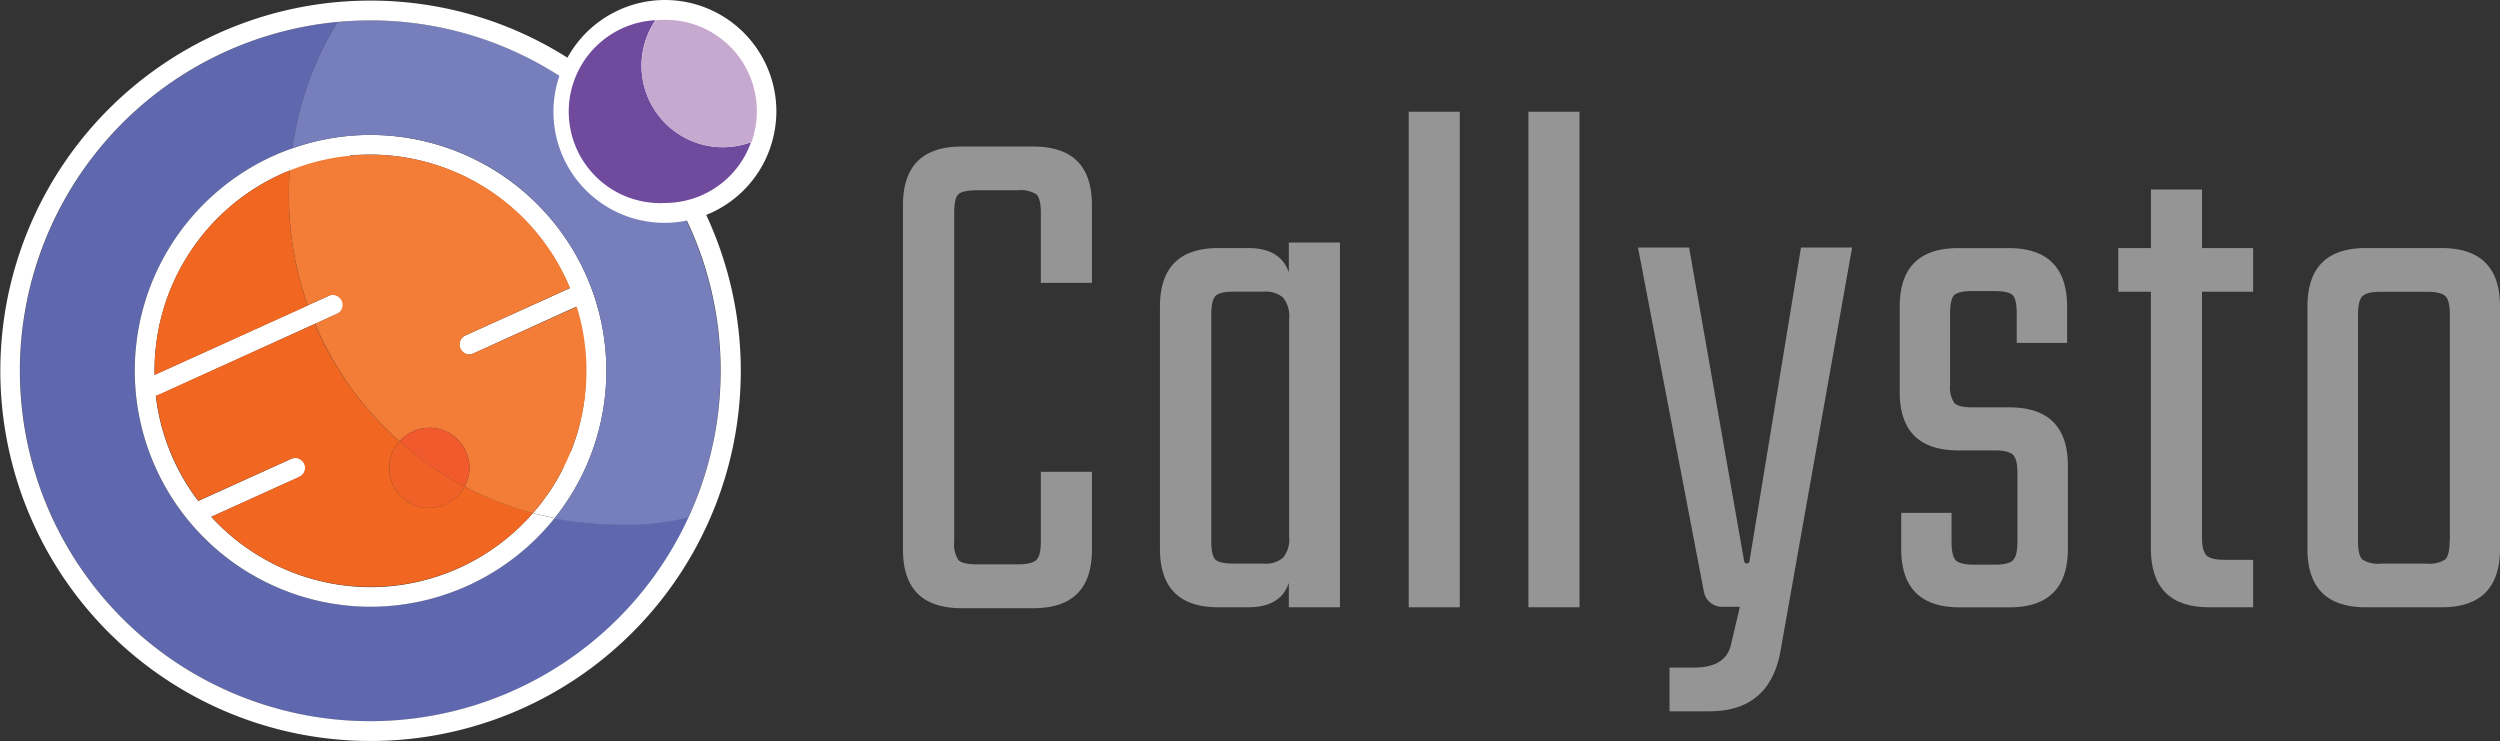 <svg xmlns="http://www.w3.org/2000/svg" viewBox="0 0 417.26 123.69"><rect x="0" y="0" width="417.26" height="123.69" fill="#333333" stroke="none"/><defs><style>.cls-1{fill:#969595;}.cls-2{fill:#747bb7;}.cls-3,.cls-9{fill:#fff;}.cls-4{fill:none;}.cls-5{fill:#5f68af;}.cls-6{fill:#f16722;}.cls-7{fill:#f06923;}.cls-11,.cls-8{fill:#f05a2d;}.cls-8{opacity:0.5;}.cls-8,.cls-9{isolation:isolate;}.cls-9{opacity:0.15;}.cls-10{fill:#f37d37;}.cls-12{fill:#777ebc;}.cls-13{fill:#6f4a9d;}.cls-14{fill:#c7a8cf;}</style></defs><g id="More_Info_Dialogue" data-name="More Info Dialogue"><path class="cls-1" d="M182.25,47.21h-8.53V35.59c0-1.65-.25-2.7-.74-3.15a4.83,4.83,0,0,0-3.09-.68h-6.8c-1.65,0-2.7.23-3.15.68s-.68,1.5-.68,3.15V90.36a4.85,4.85,0,0,0,.68,3.09c.45.49,1.5.74,3.15.74h6.8c1.56,0,2.59-.25,3.09-.74s.74-1.52.74-3.09V78.74h8.53v13q0,9.77-9.77,9.77h-12q-9.77,0-9.77-9.77V34.23q0-9.76,9.77-9.77h12q9.77,0,9.77,9.77v13Z"/><path class="cls-1" d="M215.11,40.48h8.53v60.88h-8.53V97.28q-1.35,4.08-6.8,4.08h-4.94q-9.78,0-9.77-9.76V51.17q0-9.77,9.77-9.77h4.94q5.44,0,6.8,4.08ZM206,94.07h4.95a4.36,4.36,0,0,0,3.21-1,4.82,4.82,0,0,0,1-3.46V53.15a4.86,4.86,0,0,0-1-3.47,4.45,4.45,0,0,0-3.21-1H206c-1.65,0-2.7.24-3.15.74s-.68,1.53-.68,3.09V90.24c0,1.65.22,2.7.68,3.15S204.32,94.07,206,94.07Z"/><path class="cls-1" d="M243.64,101.36h-8.52V18.65h8.52Z"/><path class="cls-1" d="M263.63,101.36H255.1V18.65h8.53Z"/><path class="cls-1" d="M336.72,90.36V79c0-1.56-.24-2.6-.74-3.09s-1.52-.74-3.09-.74h-6.05q-9.78,0-9.77-9.77V51.18q0-9.76,9.77-9.77h8.4q9.76,0,9.77,9.77v6.06H336.6V52.41c0-1.65-.22-2.7-.68-3.15s-1.5-.68-3.15-.68h-3.46c-1.65,0-2.7.23-3.15.68s-.68,1.5-.68,3.15V64.16a4.82,4.82,0,0,0,.68,3.08q.68.75,3.15.75h6.06q9.76,0,9.77,9.76V91.6q0,9.77-9.77,9.77h-8.28q-9.78,0-9.77-9.77v-6h8.4v4.82c0,1.57.23,2.59.69,3.08s1.5.75,3.15.75h3.33q2.36,0,3.09-.75C336.48,93,336.72,91.93,336.72,90.36Z"/><path class="cls-1" d="M376.06,48.69h-8.54V89.62c0,1.57.25,2.59.75,3.08s1.52.74,3.09.74h4.7v7.92h-7.3q-9.76,0-9.77-9.77V48.69h-5.44V41.4H359V31.63h8.53V41.4h8.53v7.29Z"/><path class="cls-1" d="M394.89,41.4h12.6q9.78,0,9.77,9.77V91.6q0,9.77-9.77,9.76h-12.6q-9.78,0-9.77-9.76V51.17Q385.12,41.4,394.89,41.4Zm14,48.84V52.53c0-1.57-.24-2.6-.74-3.09s-1.53-.74-3.09-.74h-7.67c-1.56,0-2.59.24-3.09.74s-.74,1.53-.74,3.09V90.24c0,1.65.25,2.7.74,3.15a4.89,4.89,0,0,0,3.09.68H405a4.87,4.87,0,0,0,3.09-.68C408.61,92.94,408.85,91.89,408.85,90.24Z"/><path class="cls-1" d="M285.32,118.72h-6.67v-7.3h4.08q5.31,0,6.18-3.83l1.48-6.31h-3a3.08,3.08,0,0,1-3-2.5l-11-57.46h8.53l9.19,52.37a.45.45,0,0,0,.88,0l8.6-52.37h8.53l-12,67.63Q295.21,118.71,285.32,118.72Z"/><path class="cls-2" d="M48.37,28.46c.09-1.23.23-2.46.4-3.69C48.6,26,48.46,27.23,48.37,28.46Z"/><path class="cls-2" d="M52.34,27.31a11,11,0,0,0,2.58-.63h0A11,11,0,0,1,52.34,27.31Z"/><path class="cls-2" d="M95.27,75.27c0-.11.09-.22.13-.33C95.36,75.05,95.32,75.16,95.27,75.27Z"/><path class="cls-2" d="M91,83.06c.25-.34.5-.67.73-1C91.47,82.39,91.22,82.72,91,83.06Z"/><path class="cls-2" d="M92.57,80.67c.11-.17.22-.34.32-.51C92.79,80.33,92.67,80.5,92.57,80.67Z"/><path class="cls-2" d="M88.94,85.63c.5-.57,1-1.15,1.45-1.75C89.92,84.48,89.44,85.06,88.94,85.63Z"/><path class="cls-2" d="M55.24,26.68h0c1,0,2.07-.47,3.1-.47h0C57.31,26.21,56.27,26.68,55.24,26.68Z"/><path class="cls-2" d="M48.37,28.73c1.06-.43,2.14-.67,3.22-1.13h0C50.51,28.06,49.43,28.3,48.37,28.73Z"/><path class="cls-2" d="M58.65,26c1.06-.09,2.12-.15,3.17-.15-1,0-2.11.06-3.17.15Z"/><path class="cls-2" d="M97.56,57.15h0c0,.24.08.49.11.73h0C97.64,57.64,97.6,57.39,97.56,57.15Z"/><path class="cls-2" d="M97.86,60.65h0c0,.32,0,.63,0,.94h0C97.87,61.28,97.87,61,97.86,60.65Z"/><path class="cls-3" d="M92.89,80.16c.37-.63.73-1.28,1.06-1.94C93.62,78.88,93.26,79.53,92.89,80.16Z"/><path class="cls-3" d="M97.87,61.59q0,.94,0,1.89l-.06,1.16c0,.63-.12,1.25-.21,1.87s-.19,1.28-.3,1.92c-.09.46-.17.92-.28,1.37s-.25,1-.39,1.55c-.09.32-.18.63-.28,1-.27.89-.58,1.77-.91,2.64A36.09,36.09,0,0,0,97.87,61.59Z"/><path class="cls-3" d="M90.39,83.88c.2-.27.39-.55.58-.82C90.78,83.33,90.59,83.61,90.39,83.88Z"/><path class="cls-3" d="M94.13,77.86c.42-.85.8-1.71,1.15-2.59C94.93,76.15,94.55,77,94.13,77.86Z"/><path class="cls-3" d="M91.7,82.05c.31-.45.59-.92.87-1.38C92.29,81.13,92,81.59,91.7,82.05Z"/><path class="cls-3" d="M94,78.22l.18-.36Z"/><path class="cls-3" d="M58.65,26l-.31,0Z"/><path class="cls-3" d="M55.24,26.45l-.32.06Z"/><path class="cls-3" d="M51.78,27.28c.19-.06.38-.08.56-.14l-.75.19Z"/><path class="cls-3" d="M97,54.07c.06.28.11.56.17.83.15.75.27,1.5.37,2.25a35.78,35.78,0,0,0-1.3-5.95C96.56,52.15,96.8,53.11,97,54.07Z"/><path class="cls-3" d="M97.86,60.65c0-.92-.09-1.85-.19-2.77C97.77,58.8,97.83,59.73,97.86,60.65Z"/><path class="cls-3" d="M97.68,45.61A39.47,39.47,0,0,0,61.81,22.52a38.82,38.82,0,0,0-13.06,2.25h0a13.35,13.35,0,0,0-.39,3.82c1.06-.43,2.15-.53,3.23-1h0a3.15,3.15,0,0,0,.75-.25,10.71,10.71,0,0,0,2.58-.68h.32c1,0,2.07-.46,3.1-.46h0c.1,0,.13-.24.13-.25h0c.93-.1,2.21-.15,3.26-.15A36.11,36.11,0,0,1,94.62,47c.17.36.34.73.49,1.1L77.65,56a1.65,1.65,0,0,0,.69,3.16A1.7,1.7,0,0,0,79,59L96.15,51.2c.62,2,.72,4,1.19,5.95h0v.73h0c0,.92.43,2.11.46,3h0c0,.46,0,.46,0,.92h0A35.32,35.32,0,0,1,95.4,75.07c0,.11-.1.16-.15.27-.35.87-1.15,1.68-1.15,2.52h0c-.47.12,0,.18,0,.18H94s0,.09,0,.09c-.33.66-.7,1.35-1.07,2l-.33.54c-.28.46-.57.94-.87,1.38s-.49.68-.73,1-.38.56-.59.82c-.47.6-.95,1.19-1.45,1.76,1.21.32,2.42.59,3.64.83A39.35,39.35,0,0,0,97.68,45.61Z"/><path class="cls-4" d="M96.32,72.3a36.9,36.9,0,0,1-2.19,5.56A36.9,36.9,0,0,0,96.32,72.3Z"/><path class="cls-4" d="M88.94,85.63a36,36,0,0,0,5-7.41A35.76,35.76,0,0,1,88.94,85.63Z"/><path class="cls-5" d="M92.58,86.47A39.39,39.39,0,0,1,33.1,88.81,39.67,39.67,0,0,1,26,78.17,39.37,39.37,0,0,1,45.56,26.05c1.06-.48,2.13-.9,3.22-1.28A54.84,54.84,0,0,1,56.33,3.66,58.49,58.49,0,1,0,115,86.3,55.1,55.1,0,0,1,92.58,86.47Z"/><path class="cls-3" d="M26.52,44.52a39.4,39.4,0,0,0,35.35,56.75,39.42,39.42,0,0,0,30.71-14.8c-1.23-.24-2.44-.51-3.64-.84A36,36,0,0,1,61.87,98,36.26,36.26,0,0,1,35.52,86.55l-.25-.29L50,79.59a1.66,1.66,0,0,0,.82-2.2,1.64,1.64,0,0,0-2.19-.82L33.09,83.62A36.22,36.22,0,0,1,29,76.8a35.84,35.84,0,0,1-3-10.74,1,1,0,0,0,.17,0L56.35,52.33a1.65,1.65,0,0,0,.82-2.19A1.64,1.64,0,0,0,55,49.32L25.8,62.57A36.05,36.05,0,0,1,46.93,29.06c.47-.21,1-.41,1.43-.6.09-1.24.24-2.47.41-3.69-1.09.38-2.16.8-3.22,1.28A39.43,39.43,0,0,0,26.52,44.52Z"/><path class="cls-6" d="M48.37,28.46c-.49.2-1,.39-1.44.61A36,36,0,0,0,25.8,62.58L51.37,51A54.87,54.87,0,0,1,48.37,28.46Z"/><path class="cls-6" d="M71.66,84.77a6.66,6.66,0,0,1-5-11.11,54.85,54.85,0,0,1-14.11-19.6L26.2,66l-.17,0a35.9,35.9,0,0,0,3,10.75,36.87,36.87,0,0,0,4.08,6.82l15.51-7a1.65,1.65,0,0,1,1.37,3l-14.7,6.68c.09.09.16.19.25.28a36,36,0,0,0,53.42-.91A55.12,55.12,0,0,1,77.55,81.2,6.66,6.66,0,0,1,71.66,84.77Z"/><path class="cls-7" d="M71.66,84.77a6.65,6.65,0,0,0,5.89-3.58,54.89,54.89,0,0,1-10.87-7.53,6.66,6.66,0,0,0,5,11.11Z"/><path class="cls-8" d="M71.66,84.77a6.65,6.65,0,0,0,5.89-3.58,54.89,54.89,0,0,1-10.87-7.53,6.66,6.66,0,0,0,5,11.11Z"/><path class="cls-9" d="M57.17,50.14A1.65,1.65,0,0,0,55,49.32L51.37,51c.37,1,.75,2.07,1.19,3.1l3.78-1.72A1.66,1.66,0,0,0,57.17,50.14Z"/><path class="cls-10" d="M96.27,51.2,79,59a1.63,1.63,0,0,1-.68.14A1.65,1.65,0,0,1,77.66,56l17.47-7.94c-.15-.36-.3-.73-.46-1.09a36,36,0,0,0-46.3-18.52,54.87,54.87,0,0,0,3,22.5L55,49.32a1.66,1.66,0,0,1,1.37,3l-3.79,1.72A55.21,55.21,0,0,0,58.9,65.15a54.57,54.57,0,0,0,7.78,8.51,6.67,6.67,0,0,1,11.67,4.43,6.56,6.56,0,0,1-.8,3.11,55.12,55.12,0,0,0,11.39,4.44A36.06,36.06,0,0,0,96.27,51.2Z"/><path class="cls-11" d="M78.35,78.08a6.67,6.67,0,0,0-11.67-4.42,54.32,54.32,0,0,0,10.87,7.53A6.53,6.53,0,0,0,78.35,78.08Z"/><path class="cls-12" d="M95.69,18.6a14.92,14.92,0,0,1,.55-4A58.24,58.24,0,0,0,61.8,3.41c-1.85,0-3.67.08-5.47.25a54.78,54.78,0,0,0-7.55,21.11,38.83,38.83,0,0,1,13-2.25,39.37,39.37,0,0,1,30.76,64c-1.23-.24,11.24,2.68,22.36-.17a58.46,58.46,0,0,0-1.89-52.57,15.79,15.79,0,0,1-2.08.15A15.3,15.3,0,0,1,95.69,18.6Z"/><path class="cls-3" d="M129,23.16a19.07,19.07,0,0,0,.58-4.56A18.61,18.61,0,0,0,111,0h-.19A18.63,18.63,0,0,0,94.71,9.63,61.36,61.36,0,0,0,61.8.1C59.91.1,58,.19,56,.37A61.79,61.79,0,1,0,118,87.67a61.65,61.65,0,0,0-.13-51.8A18.56,18.56,0,0,0,129,23.16ZM120.28,61.9A58.48,58.48,0,1,1,56.33,3.66c1.8-.16,3.62-.25,5.47-.25a58.23,58.23,0,0,1,31.57,9.26,18.53,18.53,0,0,0,21.27,24.14A58.37,58.37,0,0,1,120.28,61.9Z"/><path class="cls-13" d="M109.41,3.41h0Z"/><path class="cls-13" d="M109.71,19a13.55,13.55,0,0,1-.31-15.63A15.27,15.27,0,0,0,111,33.88a15.91,15.91,0,0,0,2.08-.15,15.24,15.24,0,0,0,12.27-10A13.54,13.54,0,0,1,109.71,19Z"/><path class="cls-13" d="M125.32,23.7h.05c.15-.44.29-.89.41-1.34C125.66,22.81,125.48,23.25,125.32,23.7Z"/><path class="cls-14" d="M111,3.31c-.53,0-1,0-1.57.1a13.54,13.54,0,0,0,16,20.28,12.21,12.21,0,0,0,.41-1.34A15.24,15.24,0,0,0,111,3.31Z"/></g></svg>